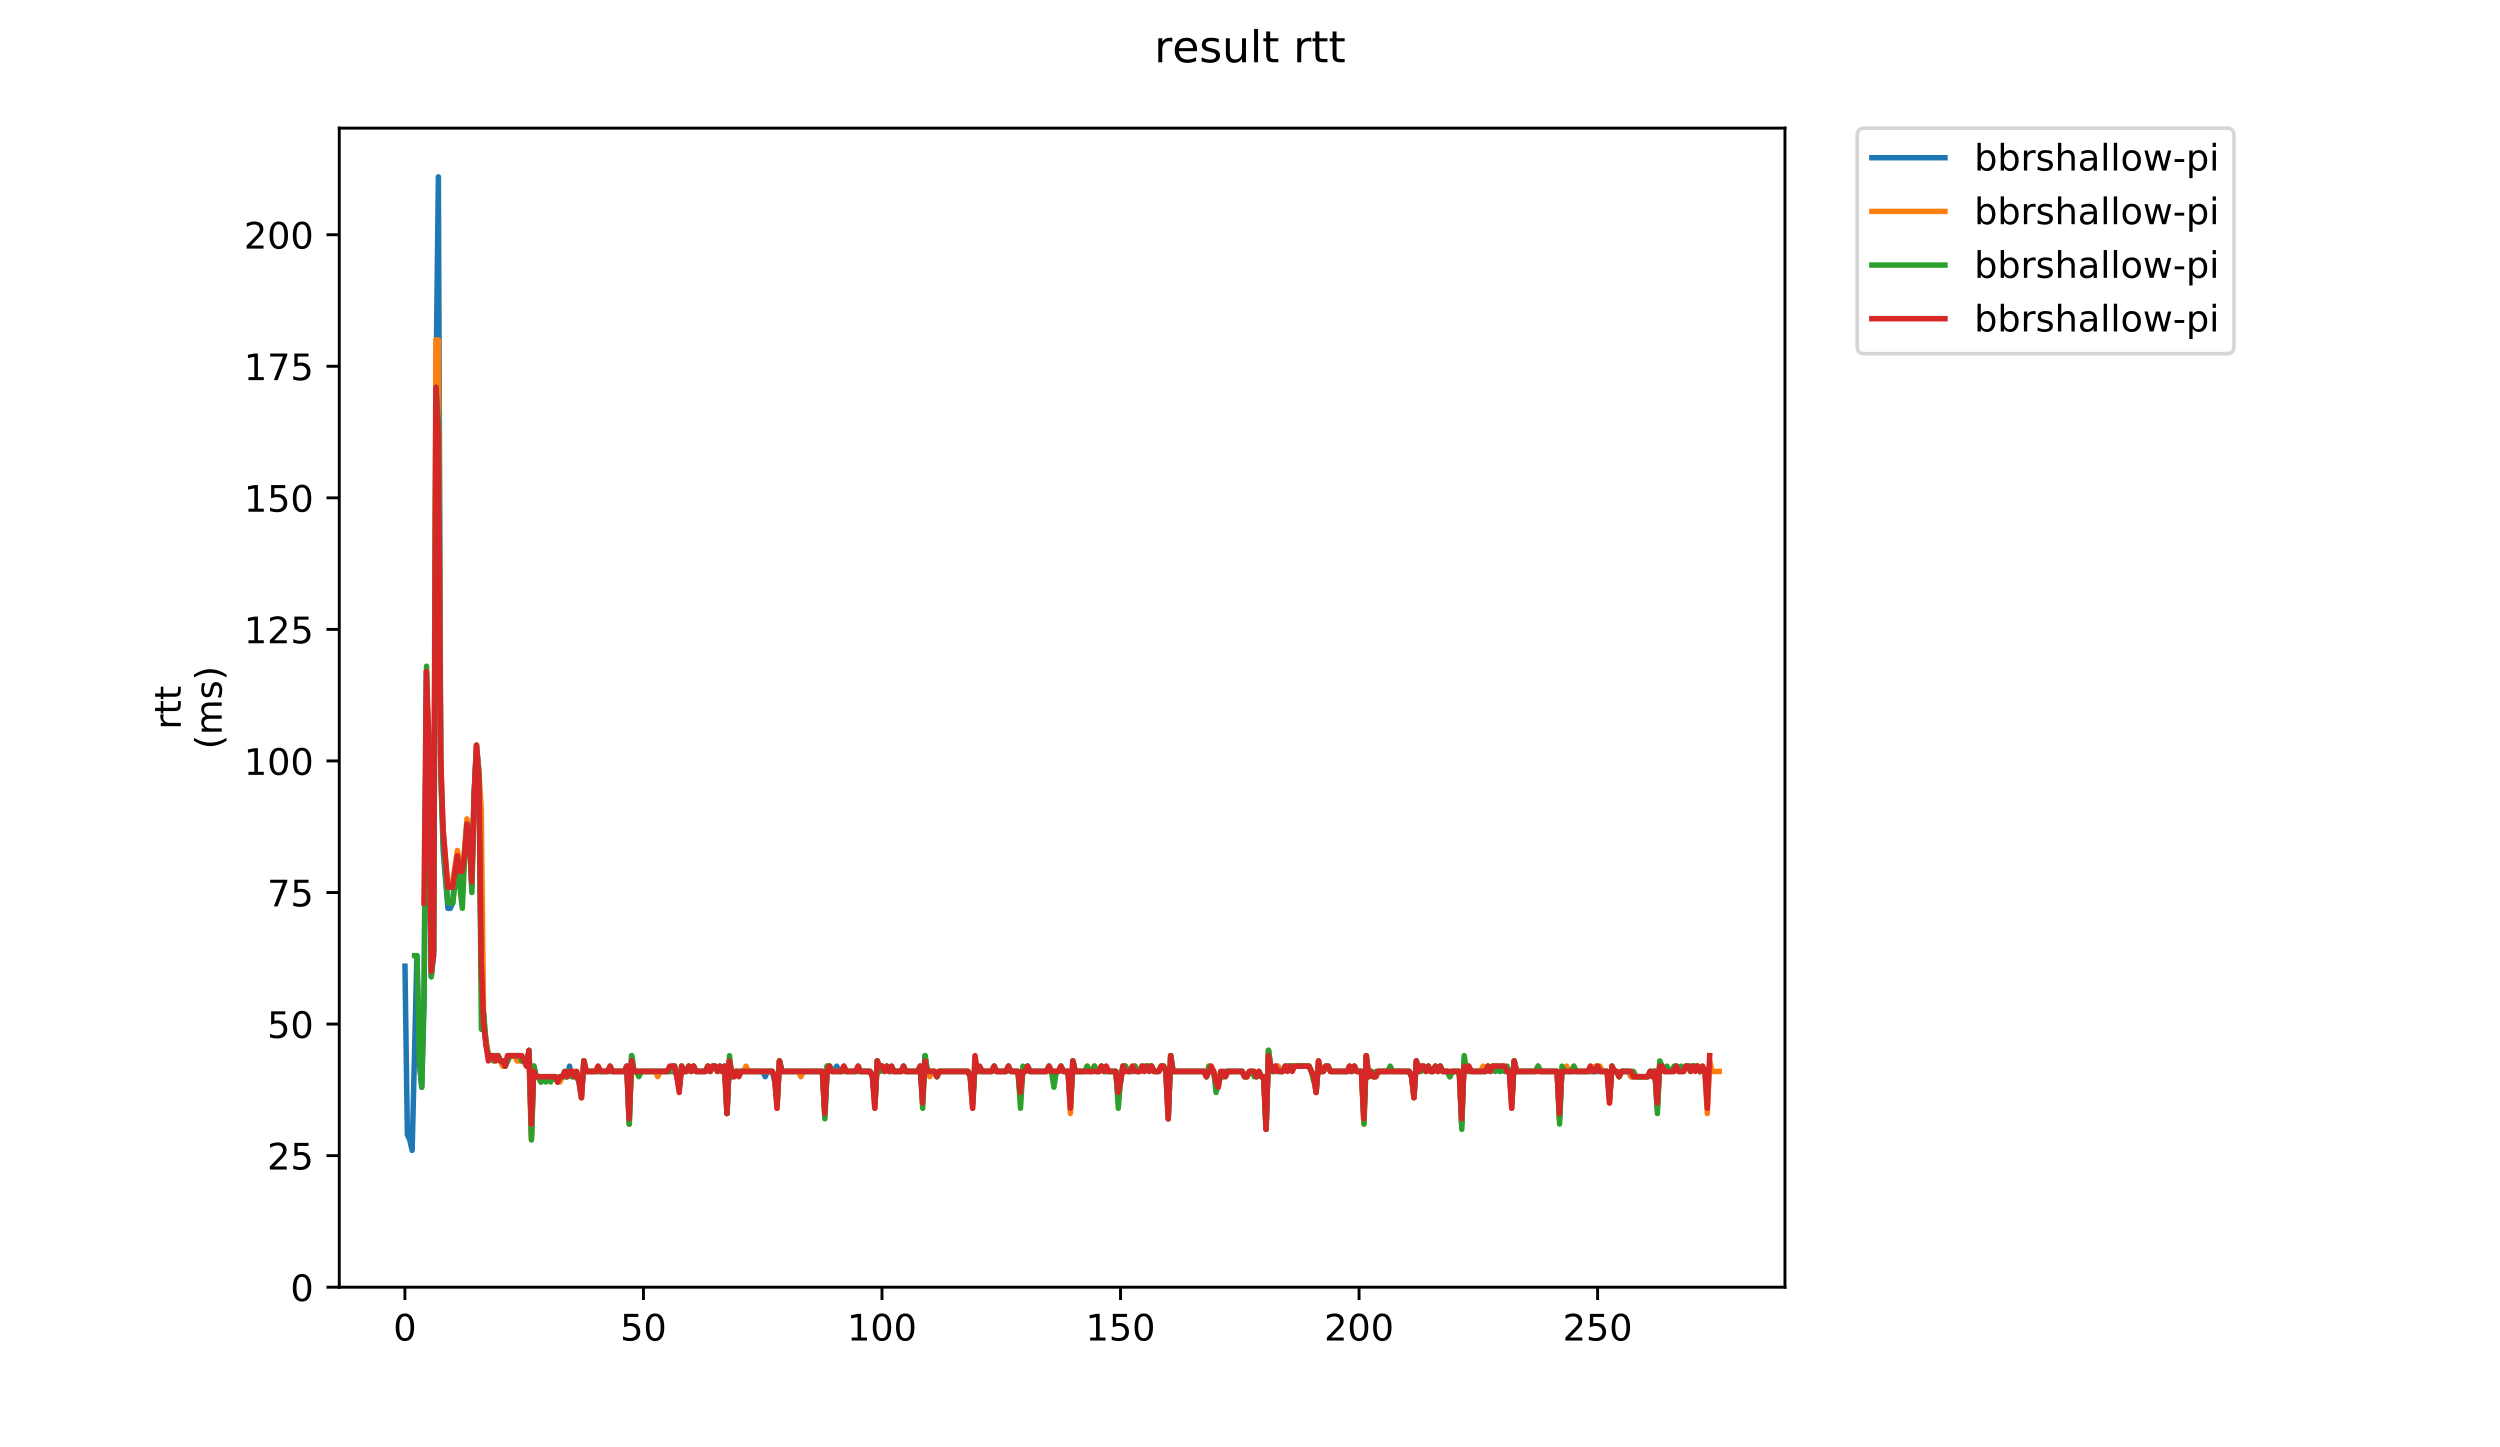 <?xml version="1.0" encoding="utf-8" standalone="no"?>
<!DOCTYPE svg PUBLIC "-//W3C//DTD SVG 1.1//EN"
  "http://www.w3.org/Graphics/SVG/1.1/DTD/svg11.dtd">
<!-- Created with matplotlib (https://matplotlib.org/) -->
<svg height="396pt" version="1.1" viewBox="0 0 684 396" width="684pt" xmlns="http://www.w3.org/2000/svg" xmlns:xlink="http://www.w3.org/1999/xlink">
 <defs>
  <style type="text/css">
*{stroke-linecap:butt;stroke-linejoin:round;}
  </style>
 </defs>
 <g id="figure_1">
  <g id="patch_1">
   <path d="M 0 396 
L 684 396 
L 684 0 
L 0 0 
z
" style="fill:#ffffff;"/>
  </g>
  <g id="axes_1">
   <g id="patch_2">
    <path d="M 92.824 352.174 
L 488.365 352.174 
L 488.365 35.062 
L 92.824 35.062 
z
" style="fill:#ffffff;"/>
   </g>
   <g id="matplotlib.axis_1">
    <g id="xtick_1">
     <g id="line2d_1">
      <defs>
       <path d="M 0 0 
L 0 3.5 
" id="m5ea682cb93" style="stroke:#000000;stroke-width:0.8;"/>
      </defs>
      <g>
       <use style="stroke:#000000;stroke-width:0.8;" x="110.785" xlink:href="#m5ea682cb93" y="352.174"/>
      </g>
     </g>
     <g id="text_1">
      <!-- 0 -->
      <defs>
       <path d="M 31.781 66.406 
Q 24.172 66.406 20.328 58.906 
Q 16.5 51.422 16.5 36.375 
Q 16.5 21.391 20.328 13.891 
Q 24.172 6.391 31.781 6.391 
Q 39.453 6.391 43.281 13.891 
Q 47.125 21.391 47.125 36.375 
Q 47.125 51.422 43.281 58.906 
Q 39.453 66.406 31.781 66.406 
z
M 31.781 74.219 
Q 44.047 74.219 50.516 64.516 
Q 56.984 54.828 56.984 36.375 
Q 56.984 17.969 50.516 8.266 
Q 44.047 -1.422 31.781 -1.422 
Q 19.531 -1.422 13.062 8.266 
Q 6.594 17.969 6.594 36.375 
Q 6.594 54.828 13.062 64.516 
Q 19.531 74.219 31.781 74.219 
z
" id="DejaVuSans-48"/>
      </defs>
      <g transform="translate(107.604 366.773)scale(0.1 -0.1)">
       <use xlink:href="#DejaVuSans-48"/>
      </g>
     </g>
    </g>
    <g id="xtick_2">
     <g id="line2d_2">
      <g>
       <use style="stroke:#000000;stroke-width:0.8;" x="176.048" xlink:href="#m5ea682cb93" y="352.174"/>
      </g>
     </g>
     <g id="text_2">
      <!-- 50 -->
      <defs>
       <path d="M 10.797 72.906 
L 49.516 72.906 
L 49.516 64.594 
L 19.828 64.594 
L 19.828 46.734 
Q 21.969 47.469 24.109 47.828 
Q 26.266 48.188 28.422 48.188 
Q 40.625 48.188 47.75 41.5 
Q 54.891 34.812 54.891 23.391 
Q 54.891 11.625 47.562 5.094 
Q 40.234 -1.422 26.906 -1.422 
Q 22.312 -1.422 17.547 -0.641 
Q 12.797 0.141 7.719 1.703 
L 7.719 11.625 
Q 12.109 9.234 16.797 8.062 
Q 21.484 6.891 26.703 6.891 
Q 35.156 6.891 40.078 11.328 
Q 45.016 15.766 45.016 23.391 
Q 45.016 31 40.078 35.438 
Q 35.156 39.891 26.703 39.891 
Q 22.75 39.891 18.812 39.016 
Q 14.891 38.141 10.797 36.281 
z
" id="DejaVuSans-53"/>
      </defs>
      <g transform="translate(169.686 366.773)scale(0.1 -0.1)">
       <use xlink:href="#DejaVuSans-53"/>
       <use x="63.623" xlink:href="#DejaVuSans-48"/>
      </g>
     </g>
    </g>
    <g id="xtick_3">
     <g id="line2d_3">
      <g>
       <use style="stroke:#000000;stroke-width:0.8;" x="241.312" xlink:href="#m5ea682cb93" y="352.174"/>
      </g>
     </g>
     <g id="text_3">
      <!-- 100 -->
      <defs>
       <path d="M 12.406 8.297 
L 28.516 8.297 
L 28.516 63.922 
L 10.984 60.406 
L 10.984 69.391 
L 28.422 72.906 
L 38.281 72.906 
L 38.281 8.297 
L 54.391 8.297 
L 54.391 0 
L 12.406 0 
z
" id="DejaVuSans-49"/>
      </defs>
      <g transform="translate(231.768 366.773)scale(0.1 -0.1)">
       <use xlink:href="#DejaVuSans-49"/>
       <use x="63.623" xlink:href="#DejaVuSans-48"/>
       <use x="127.246" xlink:href="#DejaVuSans-48"/>
      </g>
     </g>
    </g>
    <g id="xtick_4">
     <g id="line2d_4">
      <g>
       <use style="stroke:#000000;stroke-width:0.8;" x="306.576" xlink:href="#m5ea682cb93" y="352.174"/>
      </g>
     </g>
     <g id="text_4">
      <!-- 150 -->
      <g transform="translate(297.032 366.773)scale(0.1 -0.1)">
       <use xlink:href="#DejaVuSans-49"/>
       <use x="63.623" xlink:href="#DejaVuSans-53"/>
       <use x="127.246" xlink:href="#DejaVuSans-48"/>
      </g>
     </g>
    </g>
    <g id="xtick_5">
     <g id="line2d_5">
      <g>
       <use style="stroke:#000000;stroke-width:0.8;" x="371.839" xlink:href="#m5ea682cb93" y="352.174"/>
      </g>
     </g>
     <g id="text_5">
      <!-- 200 -->
      <defs>
       <path d="M 19.188 8.297 
L 53.609 8.297 
L 53.609 0 
L 7.328 0 
L 7.328 8.297 
Q 12.938 14.109 22.625 23.891 
Q 32.328 33.688 34.812 36.531 
Q 39.547 41.844 41.422 45.531 
Q 43.312 49.219 43.312 52.781 
Q 43.312 58.594 39.234 62.25 
Q 35.156 65.922 28.609 65.922 
Q 23.969 65.922 18.812 64.312 
Q 13.672 62.703 7.812 59.422 
L 7.812 69.391 
Q 13.766 71.781 18.938 73 
Q 24.125 74.219 28.422 74.219 
Q 39.75 74.219 46.484 68.547 
Q 53.219 62.891 53.219 53.422 
Q 53.219 48.922 51.531 44.891 
Q 49.859 40.875 45.406 35.406 
Q 44.188 33.984 37.641 27.219 
Q 31.109 20.453 19.188 8.297 
z
" id="DejaVuSans-50"/>
      </defs>
      <g transform="translate(362.296 366.773)scale(0.1 -0.1)">
       <use xlink:href="#DejaVuSans-50"/>
       <use x="63.623" xlink:href="#DejaVuSans-48"/>
       <use x="127.246" xlink:href="#DejaVuSans-48"/>
      </g>
     </g>
    </g>
    <g id="xtick_6">
     <g id="line2d_6">
      <g>
       <use style="stroke:#000000;stroke-width:0.8;" x="437.103" xlink:href="#m5ea682cb93" y="352.174"/>
      </g>
     </g>
     <g id="text_6">
      <!-- 250 -->
      <g transform="translate(427.559 366.773)scale(0.1 -0.1)">
       <use xlink:href="#DejaVuSans-50"/>
       <use x="63.623" xlink:href="#DejaVuSans-53"/>
       <use x="127.246" xlink:href="#DejaVuSans-48"/>
      </g>
     </g>
    </g>
   </g>
   <g id="matplotlib.axis_2">
    <g id="ytick_1">
     <g id="line2d_7">
      <defs>
       <path d="M 0 0 
L -3.5 0 
" id="m000ead8742" style="stroke:#000000;stroke-width:0.8;"/>
      </defs>
      <g>
       <use style="stroke:#000000;stroke-width:0.8;" x="92.824" xlink:href="#m000ead8742" y="352.174"/>
      </g>
     </g>
     <g id="text_7">
      <!-- 0 -->
      <g transform="translate(79.461 355.973)scale(0.1 -0.1)">
       <use xlink:href="#DejaVuSans-48"/>
      </g>
     </g>
    </g>
    <g id="ytick_2">
     <g id="line2d_8">
      <g>
       <use style="stroke:#000000;stroke-width:0.8;" x="92.824" xlink:href="#m000ead8742" y="316.18"/>
      </g>
     </g>
     <g id="text_8">
      <!-- 25 -->
      <g transform="translate(73.099 319.979)scale(0.1 -0.1)">
       <use xlink:href="#DejaVuSans-50"/>
       <use x="63.623" xlink:href="#DejaVuSans-53"/>
      </g>
     </g>
    </g>
    <g id="ytick_3">
     <g id="line2d_9">
      <g>
       <use style="stroke:#000000;stroke-width:0.8;" x="92.824" xlink:href="#m000ead8742" y="280.185"/>
      </g>
     </g>
     <g id="text_9">
      <!-- 50 -->
      <g transform="translate(73.099 283.984)scale(0.1 -0.1)">
       <use xlink:href="#DejaVuSans-53"/>
       <use x="63.623" xlink:href="#DejaVuSans-48"/>
      </g>
     </g>
    </g>
    <g id="ytick_4">
     <g id="line2d_10">
      <g>
       <use style="stroke:#000000;stroke-width:0.8;" x="92.824" xlink:href="#m000ead8742" y="244.191"/>
      </g>
     </g>
     <g id="text_10">
      <!-- 75 -->
      <defs>
       <path d="M 8.203 72.906 
L 55.078 72.906 
L 55.078 68.703 
L 28.609 0 
L 18.312 0 
L 43.219 64.594 
L 8.203 64.594 
z
" id="DejaVuSans-55"/>
      </defs>
      <g transform="translate(73.099 247.99)scale(0.1 -0.1)">
       <use xlink:href="#DejaVuSans-55"/>
       <use x="63.623" xlink:href="#DejaVuSans-53"/>
      </g>
     </g>
    </g>
    <g id="ytick_5">
     <g id="line2d_11">
      <g>
       <use style="stroke:#000000;stroke-width:0.8;" x="92.824" xlink:href="#m000ead8742" y="208.196"/>
      </g>
     </g>
     <g id="text_11">
      <!-- 100 -->
      <g transform="translate(66.736 211.995)scale(0.1 -0.1)">
       <use xlink:href="#DejaVuSans-49"/>
       <use x="63.623" xlink:href="#DejaVuSans-48"/>
       <use x="127.246" xlink:href="#DejaVuSans-48"/>
      </g>
     </g>
    </g>
    <g id="ytick_6">
     <g id="line2d_12">
      <g>
       <use style="stroke:#000000;stroke-width:0.8;" x="92.824" xlink:href="#m000ead8742" y="172.202"/>
      </g>
     </g>
     <g id="text_12">
      <!-- 125 -->
      <g transform="translate(66.736 176.001)scale(0.1 -0.1)">
       <use xlink:href="#DejaVuSans-49"/>
       <use x="63.623" xlink:href="#DejaVuSans-50"/>
       <use x="127.246" xlink:href="#DejaVuSans-53"/>
      </g>
     </g>
    </g>
    <g id="ytick_7">
     <g id="line2d_13">
      <g>
       <use style="stroke:#000000;stroke-width:0.8;" x="92.824" xlink:href="#m000ead8742" y="136.207"/>
      </g>
     </g>
     <g id="text_13">
      <!-- 150 -->
      <g transform="translate(66.736 140.006)scale(0.1 -0.1)">
       <use xlink:href="#DejaVuSans-49"/>
       <use x="63.623" xlink:href="#DejaVuSans-53"/>
       <use x="127.246" xlink:href="#DejaVuSans-48"/>
      </g>
     </g>
    </g>
    <g id="ytick_8">
     <g id="line2d_14">
      <g>
       <use style="stroke:#000000;stroke-width:0.8;" x="92.824" xlink:href="#m000ead8742" y="100.213"/>
      </g>
     </g>
     <g id="text_14">
      <!-- 175 -->
      <g transform="translate(66.736 104.012)scale(0.1 -0.1)">
       <use xlink:href="#DejaVuSans-49"/>
       <use x="63.623" xlink:href="#DejaVuSans-55"/>
       <use x="127.246" xlink:href="#DejaVuSans-53"/>
      </g>
     </g>
    </g>
    <g id="ytick_9">
     <g id="line2d_15">
      <g>
       <use style="stroke:#000000;stroke-width:0.8;" x="92.824" xlink:href="#m000ead8742" y="64.218"/>
      </g>
     </g>
     <g id="text_15">
      <!-- 200 -->
      <g transform="translate(66.736 68.017)scale(0.1 -0.1)">
       <use xlink:href="#DejaVuSans-50"/>
       <use x="63.623" xlink:href="#DejaVuSans-48"/>
       <use x="127.246" xlink:href="#DejaVuSans-48"/>
      </g>
     </g>
    </g>
    <g id="text_16">
     <!-- rtt -->
     <defs>
      <path d="M 41.109 46.297 
Q 39.594 47.172 37.812 47.578 
Q 36.031 48 33.891 48 
Q 26.266 48 22.188 43.047 
Q 18.109 38.094 18.109 28.812 
L 18.109 0 
L 9.078 0 
L 9.078 54.688 
L 18.109 54.688 
L 18.109 46.188 
Q 20.953 51.172 25.484 53.578 
Q 30.031 56 36.531 56 
Q 37.453 56 38.578 55.875 
Q 39.703 55.766 41.062 55.516 
z
" id="DejaVuSans-114"/>
      <path d="M 18.312 70.219 
L 18.312 54.688 
L 36.812 54.688 
L 36.812 47.703 
L 18.312 47.703 
L 18.312 18.016 
Q 18.312 11.328 20.141 9.422 
Q 21.969 7.516 27.594 7.516 
L 36.812 7.516 
L 36.812 0 
L 27.594 0 
Q 17.188 0 13.234 3.875 
Q 9.281 7.766 9.281 18.016 
L 9.281 47.703 
L 2.688 47.703 
L 2.688 54.688 
L 9.281 54.688 
L 9.281 70.219 
z
" id="DejaVuSans-116"/>
     </defs>
     <g transform="translate(49.459 199.594)rotate(-90)scale(0.1 -0.1)">
      <use xlink:href="#DejaVuSans-114"/>
      <use x="41.113" xlink:href="#DejaVuSans-116"/>
      <use x="80.322" xlink:href="#DejaVuSans-116"/>
     </g>
     <!-- (ms) -->
     <defs>
      <path d="M 31 75.875 
Q 24.469 64.656 21.281 53.656 
Q 18.109 42.672 18.109 31.391 
Q 18.109 20.125 21.312 9.062 
Q 24.516 -2 31 -13.188 
L 23.188 -13.188 
Q 15.875 -1.703 12.234 9.375 
Q 8.594 20.453 8.594 31.391 
Q 8.594 42.281 12.203 53.312 
Q 15.828 64.359 23.188 75.875 
z
" id="DejaVuSans-40"/>
      <path d="M 52 44.188 
Q 55.375 50.25 60.062 53.125 
Q 64.75 56 71.094 56 
Q 79.641 56 84.281 50.016 
Q 88.922 44.047 88.922 33.016 
L 88.922 0 
L 79.891 0 
L 79.891 32.719 
Q 79.891 40.578 77.094 44.375 
Q 74.312 48.188 68.609 48.188 
Q 61.625 48.188 57.562 43.547 
Q 53.516 38.922 53.516 30.906 
L 53.516 0 
L 44.484 0 
L 44.484 32.719 
Q 44.484 40.625 41.703 44.406 
Q 38.922 48.188 33.109 48.188 
Q 26.219 48.188 22.156 43.531 
Q 18.109 38.875 18.109 30.906 
L 18.109 0 
L 9.078 0 
L 9.078 54.688 
L 18.109 54.688 
L 18.109 46.188 
Q 21.188 51.219 25.484 53.609 
Q 29.781 56 35.688 56 
Q 41.656 56 45.828 52.969 
Q 50 49.953 52 44.188 
z
" id="DejaVuSans-109"/>
      <path d="M 44.281 53.078 
L 44.281 44.578 
Q 40.484 46.531 36.375 47.5 
Q 32.281 48.484 27.875 48.484 
Q 21.188 48.484 17.844 46.438 
Q 14.5 44.391 14.5 40.281 
Q 14.5 37.156 16.891 35.375 
Q 19.281 33.594 26.516 31.984 
L 29.594 31.297 
Q 39.156 29.25 43.188 25.516 
Q 47.219 21.781 47.219 15.094 
Q 47.219 7.469 41.188 3.016 
Q 35.156 -1.422 24.609 -1.422 
Q 20.219 -1.422 15.453 -0.562 
Q 10.688 0.297 5.422 2 
L 5.422 11.281 
Q 10.406 8.688 15.234 7.391 
Q 20.062 6.109 24.812 6.109 
Q 31.156 6.109 34.562 8.281 
Q 37.984 10.453 37.984 14.406 
Q 37.984 18.062 35.516 20.016 
Q 33.062 21.969 24.703 23.781 
L 21.578 24.516 
Q 13.234 26.266 9.516 29.906 
Q 5.812 33.547 5.812 39.891 
Q 5.812 47.609 11.281 51.797 
Q 16.75 56 26.812 56 
Q 31.781 56 36.172 55.266 
Q 40.578 54.547 44.281 53.078 
z
" id="DejaVuSans-115"/>
      <path d="M 8.016 75.875 
L 15.828 75.875 
Q 23.141 64.359 26.781 53.312 
Q 30.422 42.281 30.422 31.391 
Q 30.422 20.453 26.781 9.375 
Q 23.141 -1.703 15.828 -13.188 
L 8.016 -13.188 
Q 14.5 -2 17.703 9.062 
Q 20.906 20.125 20.906 31.391 
Q 20.906 42.672 17.703 53.656 
Q 14.5 64.656 8.016 75.875 
z
" id="DejaVuSans-41"/>
     </defs>
     <g transform="translate(60.657 204.995)rotate(-90)scale(0.1 -0.1)">
      <use xlink:href="#DejaVuSans-40"/>
      <use x="39.014" xlink:href="#DejaVuSans-109"/>
      <use x="136.426" xlink:href="#DejaVuSans-115"/>
      <use x="188.525" xlink:href="#DejaVuSans-41"/>
     </g>
    </g>
   </g>
   <g id="line2d_16">
    <path clip-path="url(#p941333295e)" d="M 110.803 264.348 
L 111.456 310.421 
L 112.108 311.86 
L 112.761 314.74 
L 114.066 261.468 
L 114.719 290.264 
L 115.372 297.463 
L 116.024 274.426 
L 116.677 183.72 
L 117.329 212.515 
L 117.982 267.227 
L 118.635 261.468 
L 119.287 104.532 
L 119.94 48.38 
L 120.593 211.076 
L 121.245 232.672 
L 122.551 248.51 
L 123.203 248.51 
L 123.856 247.07 
L 124.508 238.432 
L 125.161 234.112 
L 125.814 238.432 
L 126.466 238.432 
L 127.119 232.672 
L 127.772 225.473 
L 128.424 226.913 
L 129.077 242.751 
L 129.73 216.835 
L 130.382 203.877 
L 131.035 211.076 
L 131.687 267.227 
L 132.34 278.745 
L 132.993 285.944 
L 133.645 288.824 
L 136.256 288.824 
L 136.909 290.264 
L 137.561 290.264 
L 138.214 291.703 
L 139.519 288.824 
L 142.13 288.824 
L 142.782 290.264 
L 143.435 290.264 
L 144.088 291.703 
L 144.74 287.384 
L 145.393 310.421 
L 146.045 291.703 
L 146.698 294.583 
L 147.351 294.583 
L 148.003 296.023 
L 148.656 294.583 
L 151.919 294.583 
L 152.572 296.023 
L 153.224 294.583 
L 153.877 294.583 
L 154.53 293.143 
L 155.182 294.583 
L 155.835 291.703 
L 156.488 294.583 
L 157.14 293.143 
L 158.446 296.023 
L 159.098 300.342 
L 159.751 290.264 
L 160.403 293.143 
L 170.846 293.143 
L 171.498 291.703 
L 172.151 307.541 
L 172.804 288.824 
L 173.456 293.143 
L 183.898 293.143 
L 184.551 291.703 
L 185.856 297.463 
L 186.509 291.703 
L 187.162 293.143 
L 187.814 293.143 
L 188.467 291.703 
L 189.119 293.143 
L 189.772 291.703 
L 190.425 293.143 
L 193.035 293.143 
L 193.688 291.703 
L 194.341 293.143 
L 194.993 291.703 
L 195.646 291.703 
L 196.298 293.143 
L 196.951 291.703 
L 197.604 293.143 
L 198.256 291.703 
L 198.909 304.661 
L 199.562 290.264 
L 200.214 294.583 
L 200.867 294.583 
L 201.52 293.143 
L 208.699 293.143 
L 209.351 294.583 
L 210.004 293.143 
L 211.309 293.143 
L 211.962 296.023 
L 212.614 301.782 
L 213.267 290.264 
L 213.92 293.143 
L 225.014 293.143 
L 225.667 304.661 
L 226.32 291.703 
L 226.972 291.703 
L 227.625 293.143 
L 228.278 293.143 
L 228.93 291.703 
L 229.583 293.143 
L 230.236 293.143 
L 230.888 291.703 
L 231.541 293.143 
L 234.151 293.143 
L 234.804 291.703 
L 235.457 293.143 
L 238.067 293.143 
L 238.72 294.583 
L 239.372 301.782 
L 240.025 290.264 
L 240.678 293.143 
L 241.33 291.703 
L 241.983 293.143 
L 242.636 291.703 
L 243.288 293.143 
L 246.551 293.143 
L 247.204 291.703 
L 247.857 293.143 
L 251.12 293.143 
L 251.773 291.703 
L 252.425 300.342 
L 253.078 288.824 
L 253.73 293.143 
L 255.688 293.143 
L 256.341 294.583 
L 256.994 293.143 
L 264.825 293.143 
L 265.478 294.583 
L 266.131 301.782 
L 266.783 290.264 
L 267.436 293.143 
L 271.352 293.143 
L 272.004 291.703 
L 272.657 293.143 
L 275.267 293.143 
L 275.92 291.703 
L 276.573 293.143 
L 278.531 293.143 
L 279.183 300.342 
L 279.836 293.143 
L 280.489 293.143 
L 281.141 291.703 
L 281.794 293.143 
L 286.362 293.143 
L 287.015 291.703 
L 287.668 293.143 
L 289.625 293.143 
L 290.278 291.703 
L 290.931 293.143 
L 292.236 293.143 
L 292.889 303.222 
L 293.541 290.264 
L 294.194 293.143 
L 298.762 293.143 
L 299.415 291.703 
L 300.068 293.143 
L 300.72 293.143 
L 301.373 291.703 
L 302.026 293.143 
L 305.289 293.143 
L 305.941 300.342 
L 307.247 291.703 
L 307.899 291.703 
L 308.552 293.143 
L 309.857 293.143 
L 310.51 291.703 
L 311.162 293.143 
L 311.815 293.143 
L 312.468 291.703 
L 313.12 293.143 
L 313.773 291.703 
L 314.426 293.143 
L 315.078 291.703 
L 315.731 293.143 
L 317.036 293.143 
L 317.689 291.703 
L 318.341 291.703 
L 318.994 293.143 
L 319.647 306.101 
L 320.299 288.824 
L 320.952 293.143 
L 329.436 293.143 
L 330.089 294.583 
L 330.742 293.143 
L 332.047 293.143 
L 332.699 296.023 
L 333.352 296.023 
L 334.005 294.583 
L 334.657 294.583 
L 335.31 293.143 
L 339.878 293.143 
L 340.531 294.583 
L 341.184 294.583 
L 341.836 293.143 
L 343.142 293.143 
L 343.794 294.583 
L 344.447 293.143 
L 345.1 294.583 
L 345.752 294.583 
L 346.405 308.981 
L 347.057 287.384 
L 347.71 291.703 
L 348.363 293.143 
L 349.015 291.703 
L 349.668 291.703 
L 350.321 293.143 
L 350.973 293.143 
L 351.626 291.703 
L 358.152 291.703 
L 359.458 294.583 
L 360.11 298.902 
L 360.763 290.264 
L 361.415 293.143 
L 362.068 293.143 
L 362.721 291.703 
L 363.373 291.703 
L 364.026 293.143 
L 368.594 293.143 
L 369.247 291.703 
L 369.9 293.143 
L 370.552 291.703 
L 371.205 293.143 
L 372.51 293.143 
L 373.163 306.101 
L 373.816 288.824 
L 374.468 294.583 
L 375.121 293.143 
L 375.773 294.583 
L 376.426 294.583 
L 377.079 293.143 
L 385.563 293.143 
L 386.216 294.583 
L 386.868 300.342 
L 387.521 290.264 
L 388.174 293.143 
L 388.826 291.703 
L 389.479 291.703 
L 390.131 293.143 
L 390.784 291.703 
L 391.437 293.143 
L 392.089 293.143 
L 392.742 291.703 
L 393.395 293.143 
L 394.047 291.703 
L 394.7 293.143 
L 396.005 293.143 
L 396.658 294.583 
L 397.31 293.143 
L 399.268 293.143 
L 399.921 307.541 
L 400.574 290.264 
L 401.226 293.143 
L 401.879 291.703 
L 402.532 293.143 
L 406.447 293.143 
L 407.1 291.703 
L 407.753 293.143 
L 408.405 291.703 
L 409.711 291.703 
L 410.363 293.143 
L 411.016 291.703 
L 411.668 293.143 
L 412.974 293.143 
L 413.626 301.782 
L 414.279 290.264 
L 414.932 293.143 
L 420.153 293.143 
L 420.805 291.703 
L 421.458 293.143 
L 426.026 293.143 
L 426.679 306.101 
L 427.332 293.143 
L 439.732 293.143 
L 440.384 300.342 
L 441.037 291.703 
L 441.69 293.143 
L 442.342 293.143 
L 442.995 294.583 
L 443.648 293.143 
L 445.606 293.143 
L 446.258 294.583 
L 450.827 294.583 
L 451.479 293.143 
L 452.785 293.143 
L 453.437 303.222 
L 454.09 291.703 
L 454.742 291.703 
L 455.395 293.143 
L 458.006 293.143 
L 458.658 291.703 
L 459.311 293.143 
L 460.616 293.143 
L 461.269 291.703 
L 461.921 291.703 
L 462.574 293.143 
L 463.227 291.703 
L 463.879 291.703 
L 463.879 291.703 
" style="fill:none;stroke:#1f77b4;stroke-linecap:square;stroke-width:1.5;"/>
   </g>
   <g id="line2d_17">
    <path clip-path="url(#p941333295e)" d="M 118.615 247.07 
L 119.268 93.014 
L 119.92 93.014 
L 120.573 208.196 
L 121.226 226.913 
L 122.531 242.751 
L 123.184 242.751 
L 123.836 241.311 
L 125.141 232.672 
L 125.794 236.992 
L 126.447 236.992 
L 127.099 232.672 
L 127.752 224.034 
L 128.405 226.913 
L 129.057 241.311 
L 129.71 218.275 
L 130.363 203.877 
L 131.015 211.076 
L 131.668 221.154 
L 132.32 280.185 
L 133.626 288.824 
L 134.931 288.824 
L 135.584 290.264 
L 136.236 288.824 
L 137.542 291.703 
L 138.194 291.703 
L 139.499 288.824 
L 140.805 288.824 
L 141.457 290.264 
L 143.415 290.264 
L 144.068 291.703 
L 144.721 288.824 
L 145.373 311.86 
L 146.026 291.703 
L 146.678 294.583 
L 147.331 294.583 
L 147.984 296.023 
L 148.636 294.583 
L 151.9 294.583 
L 152.552 296.023 
L 153.205 296.023 
L 153.857 294.583 
L 155.163 294.583 
L 155.815 293.143 
L 157.773 293.143 
L 158.426 296.023 
L 159.079 300.342 
L 159.731 290.264 
L 160.384 293.143 
L 162.994 293.143 
L 163.647 291.703 
L 164.3 293.143 
L 166.258 293.143 
L 166.91 291.703 
L 167.563 293.143 
L 170.826 293.143 
L 171.479 291.703 
L 172.131 307.541 
L 172.784 290.264 
L 173.437 293.143 
L 179.31 293.143 
L 179.963 294.583 
L 180.616 293.143 
L 183.226 293.143 
L 183.879 291.703 
L 184.531 291.703 
L 185.837 297.463 
L 186.489 291.703 
L 187.142 293.143 
L 187.795 293.143 
L 188.447 291.703 
L 189.1 293.143 
L 189.752 291.703 
L 190.405 293.143 
L 193.016 293.143 
L 193.668 291.703 
L 194.321 293.143 
L 194.974 291.703 
L 195.626 291.703 
L 196.279 293.143 
L 196.931 291.703 
L 197.584 293.143 
L 198.237 293.143 
L 198.889 304.661 
L 199.542 290.264 
L 200.195 294.583 
L 200.847 293.143 
L 203.458 293.143 
L 204.11 291.703 
L 204.763 293.143 
L 211.289 293.143 
L 211.942 294.583 
L 212.595 303.222 
L 213.247 290.264 
L 213.9 293.143 
L 218.468 293.143 
L 219.121 294.583 
L 219.774 293.143 
L 224.995 293.143 
L 225.647 304.661 
L 226.3 291.703 
L 226.953 291.703 
L 227.605 293.143 
L 230.216 293.143 
L 230.869 291.703 
L 231.521 293.143 
L 234.132 293.143 
L 234.784 291.703 
L 235.437 293.143 
L 238.048 293.143 
L 238.7 294.583 
L 239.353 303.222 
L 240.005 290.264 
L 240.658 293.143 
L 241.311 291.703 
L 241.963 293.143 
L 242.616 291.703 
L 243.269 293.143 
L 251.1 293.143 
L 251.753 291.703 
L 252.406 300.342 
L 253.058 290.264 
L 253.711 293.143 
L 254.363 294.583 
L 255.016 293.143 
L 255.669 293.143 
L 256.321 294.583 
L 256.974 293.143 
L 264.806 293.143 
L 265.458 294.583 
L 266.111 303.222 
L 266.764 290.264 
L 267.416 293.143 
L 271.332 293.143 
L 271.985 291.703 
L 272.637 293.143 
L 275.248 293.143 
L 275.901 291.703 
L 276.553 293.143 
L 278.511 293.143 
L 279.164 300.342 
L 279.816 293.143 
L 280.469 293.143 
L 281.122 291.703 
L 281.774 293.143 
L 286.343 293.143 
L 286.995 291.703 
L 287.648 293.143 
L 289.606 293.143 
L 290.259 291.703 
L 290.911 293.143 
L 292.216 293.143 
L 292.869 304.661 
L 293.522 290.264 
L 294.174 293.143 
L 296.785 293.143 
L 297.438 291.703 
L 298.09 293.143 
L 298.743 293.143 
L 299.395 291.703 
L 300.048 293.143 
L 300.701 293.143 
L 301.353 291.703 
L 302.006 293.143 
L 302.659 291.703 
L 303.311 293.143 
L 305.269 293.143 
L 305.922 300.342 
L 307.227 291.703 
L 307.88 291.703 
L 308.532 293.143 
L 309.185 293.143 
L 309.838 291.703 
L 310.49 291.703 
L 311.143 293.143 
L 311.796 293.143 
L 312.448 291.703 
L 313.101 293.143 
L 313.753 291.703 
L 315.059 291.703 
L 315.711 293.143 
L 317.017 293.143 
L 317.669 291.703 
L 318.322 291.703 
L 318.975 293.143 
L 319.627 306.101 
L 320.28 288.824 
L 320.932 293.143 
L 329.417 293.143 
L 330.069 294.583 
L 330.722 291.703 
L 331.375 291.703 
L 332.68 294.583 
L 333.333 297.463 
L 333.985 293.143 
L 334.638 293.143 
L 335.29 294.583 
L 335.943 293.143 
L 339.859 293.143 
L 340.512 294.583 
L 341.164 294.583 
L 341.817 293.143 
L 343.122 293.143 
L 343.775 294.583 
L 344.427 293.143 
L 345.08 294.583 
L 345.733 294.583 
L 346.385 308.981 
L 347.038 287.384 
L 347.691 291.703 
L 348.343 293.143 
L 348.996 291.703 
L 349.648 291.703 
L 350.301 293.143 
L 350.954 293.143 
L 351.606 291.703 
L 358.133 291.703 
L 359.438 294.583 
L 360.091 298.902 
L 360.743 290.264 
L 361.396 293.143 
L 362.049 293.143 
L 362.701 291.703 
L 363.354 291.703 
L 364.006 293.143 
L 368.575 293.143 
L 369.228 291.703 
L 369.88 293.143 
L 370.533 291.703 
L 371.185 293.143 
L 372.491 293.143 
L 373.143 307.541 
L 373.796 288.824 
L 374.449 294.583 
L 375.101 293.143 
L 375.754 294.583 
L 376.407 294.583 
L 377.059 293.143 
L 385.543 293.143 
L 386.196 294.583 
L 386.849 300.342 
L 387.501 290.264 
L 388.154 293.143 
L 388.807 291.703 
L 389.459 291.703 
L 390.112 293.143 
L 390.765 291.703 
L 391.417 293.143 
L 392.07 293.143 
L 392.722 291.703 
L 393.375 293.143 
L 394.028 291.703 
L 394.68 293.143 
L 395.986 293.143 
L 396.638 294.583 
L 397.291 293.143 
L 399.249 293.143 
L 399.901 307.541 
L 400.554 291.703 
L 401.207 293.143 
L 401.859 291.703 
L 402.512 293.143 
L 405.123 293.143 
L 405.775 291.703 
L 406.428 293.143 
L 407.08 291.703 
L 407.733 293.143 
L 408.386 291.703 
L 411.649 291.703 
L 412.302 293.143 
L 412.954 293.143 
L 413.607 303.222 
L 414.259 290.264 
L 414.912 293.143 
L 420.133 293.143 
L 420.786 291.703 
L 421.438 293.143 
L 426.007 293.143 
L 426.66 306.101 
L 427.312 293.143 
L 427.965 293.143 
L 428.617 291.703 
L 429.27 293.143 
L 429.923 293.143 
L 430.575 291.703 
L 431.228 293.143 
L 434.491 293.143 
L 435.144 291.703 
L 435.796 293.143 
L 436.449 291.703 
L 437.754 291.703 
L 438.407 293.143 
L 439.712 293.143 
L 440.365 301.782 
L 441.018 291.703 
L 441.67 293.143 
L 442.323 293.143 
L 442.975 294.583 
L 443.628 293.143 
L 445.586 293.143 
L 446.239 294.583 
L 450.807 294.583 
L 451.46 293.143 
L 452.112 294.583 
L 452.765 293.143 
L 453.418 303.222 
L 454.07 291.703 
L 454.723 291.703 
L 455.376 293.143 
L 457.986 293.143 
L 458.639 291.703 
L 459.291 293.143 
L 460.597 293.143 
L 461.249 291.703 
L 461.902 291.703 
L 462.555 293.143 
L 463.207 291.703 
L 464.512 291.703 
L 465.165 293.143 
L 465.818 291.703 
L 466.47 293.143 
L 467.123 304.661 
L 467.776 290.264 
L 468.428 293.143 
L 470.386 293.143 
L 470.386 293.143 
" style="fill:none;stroke:#ff7f0e;stroke-linecap:square;stroke-width:1.5;"/>
   </g>
   <g id="line2d_18">
    <path clip-path="url(#p941333295e)" d="M 113.438 261.468 
L 114.091 261.468 
L 114.744 290.264 
L 115.396 297.463 
L 116.049 270.107 
L 116.702 182.28 
L 117.354 216.835 
L 118.007 267.227 
L 118.659 260.028 
L 119.312 105.972 
L 119.965 116.05 
L 120.617 212.515 
L 121.27 229.793 
L 121.923 239.871 
L 122.575 247.07 
L 123.881 247.07 
L 124.533 241.311 
L 125.186 238.432 
L 125.838 242.751 
L 126.491 248.51 
L 127.144 234.112 
L 127.796 225.473 
L 128.449 229.793 
L 129.102 244.191 
L 129.754 216.835 
L 130.407 205.317 
L 131.06 212.515 
L 131.712 281.625 
L 132.365 277.306 
L 133.018 285.944 
L 133.67 288.824 
L 134.323 288.824 
L 134.975 290.264 
L 135.628 288.824 
L 136.281 288.824 
L 136.933 290.264 
L 137.586 290.264 
L 138.239 291.703 
L 139.544 288.824 
L 142.154 288.824 
L 142.807 290.264 
L 144.112 290.264 
L 144.765 287.384 
L 145.418 311.86 
L 146.07 291.703 
L 146.723 294.583 
L 147.376 294.583 
L 148.028 296.023 
L 148.681 294.583 
L 149.333 296.023 
L 149.986 294.583 
L 150.639 296.023 
L 151.291 294.583 
L 151.944 294.583 
L 152.597 296.023 
L 153.249 294.583 
L 155.207 294.583 
L 155.86 293.143 
L 156.512 294.583 
L 157.818 294.583 
L 158.47 296.023 
L 159.123 298.902 
L 159.776 290.264 
L 160.428 293.143 
L 166.302 293.143 
L 166.955 291.703 
L 167.607 293.143 
L 170.87 293.143 
L 171.523 291.703 
L 172.176 307.541 
L 172.828 288.824 
L 173.481 293.143 
L 174.134 293.143 
L 174.786 294.583 
L 175.439 293.143 
L 183.271 293.143 
L 183.923 291.703 
L 184.576 291.703 
L 185.881 297.463 
L 186.534 291.703 
L 187.186 293.143 
L 187.839 293.143 
L 188.492 291.703 
L 189.144 293.143 
L 189.797 291.703 
L 190.45 293.143 
L 193.06 293.143 
L 193.713 291.703 
L 194.365 293.143 
L 195.018 291.703 
L 195.671 291.703 
L 196.323 293.143 
L 196.976 291.703 
L 197.629 293.143 
L 198.281 291.703 
L 198.934 304.661 
L 199.586 288.824 
L 200.239 294.583 
L 200.892 293.143 
L 211.334 293.143 
L 211.987 294.583 
L 212.639 301.782 
L 213.292 290.264 
L 213.944 293.143 
L 225.039 293.143 
L 225.692 306.101 
L 226.345 291.703 
L 226.997 291.703 
L 227.65 293.143 
L 238.092 293.143 
L 238.745 294.583 
L 239.397 301.782 
L 240.05 290.264 
L 240.703 293.143 
L 241.355 291.703 
L 242.008 293.143 
L 242.66 291.703 
L 243.313 293.143 
L 243.966 291.703 
L 244.618 293.143 
L 246.576 293.143 
L 247.229 291.703 
L 247.882 293.143 
L 251.145 293.143 
L 251.797 291.703 
L 252.45 303.222 
L 253.103 288.824 
L 253.755 293.143 
L 255.713 293.143 
L 256.366 294.583 
L 257.018 293.143 
L 264.85 293.143 
L 265.503 294.583 
L 266.155 301.782 
L 266.808 290.264 
L 267.461 293.143 
L 271.376 293.143 
L 272.029 291.703 
L 272.682 293.143 
L 275.292 293.143 
L 275.945 291.703 
L 276.598 293.143 
L 278.555 293.143 
L 279.208 303.222 
L 279.861 291.703 
L 280.513 293.143 
L 281.166 291.703 
L 281.819 293.143 
L 286.387 293.143 
L 287.04 291.703 
L 287.692 293.143 
L 288.345 297.463 
L 288.998 293.143 
L 289.65 293.143 
L 290.303 291.703 
L 290.956 293.143 
L 292.261 293.143 
L 292.913 301.782 
L 293.566 290.264 
L 294.219 293.143 
L 296.829 293.143 
L 297.482 291.703 
L 298.135 293.143 
L 298.787 293.143 
L 299.44 291.703 
L 300.092 293.143 
L 300.745 293.143 
L 301.398 291.703 
L 302.05 293.143 
L 305.314 293.143 
L 305.966 303.222 
L 306.619 294.583 
L 307.271 291.703 
L 307.924 291.703 
L 308.577 293.143 
L 309.882 293.143 
L 310.535 291.703 
L 311.187 293.143 
L 311.84 293.143 
L 312.493 291.703 
L 315.103 291.703 
L 315.756 293.143 
L 317.061 293.143 
L 317.714 291.703 
L 318.366 291.703 
L 319.019 293.143 
L 319.672 304.661 
L 320.324 288.824 
L 320.977 293.143 
L 329.461 293.143 
L 330.114 294.583 
L 330.766 291.703 
L 331.419 293.143 
L 332.072 293.143 
L 332.724 298.902 
L 333.377 296.023 
L 334.03 294.583 
L 334.682 294.583 
L 335.335 293.143 
L 339.903 293.143 
L 340.556 294.583 
L 341.209 294.583 
L 341.861 293.143 
L 342.514 293.143 
L 343.166 294.583 
L 343.819 294.583 
L 344.472 293.143 
L 345.124 294.583 
L 345.777 294.583 
L 346.43 308.981 
L 347.082 287.384 
L 347.735 293.143 
L 350.998 293.143 
L 351.651 291.703 
L 358.177 291.703 
L 358.83 293.143 
L 359.482 296.023 
L 360.135 297.463 
L 360.788 291.703 
L 361.44 293.143 
L 362.093 293.143 
L 362.746 291.703 
L 363.398 291.703 
L 364.051 293.143 
L 369.925 293.143 
L 370.577 291.703 
L 371.23 293.143 
L 372.535 293.143 
L 373.188 307.541 
L 373.84 288.824 
L 374.493 294.583 
L 375.146 293.143 
L 375.798 294.583 
L 376.451 293.143 
L 379.714 293.143 
L 380.367 291.703 
L 381.019 293.143 
L 385.588 293.143 
L 386.24 294.583 
L 386.893 298.902 
L 387.546 290.264 
L 388.198 293.143 
L 388.851 293.143 
L 389.504 291.703 
L 390.156 293.143 
L 390.809 291.703 
L 391.462 293.143 
L 392.114 293.143 
L 392.767 291.703 
L 393.419 293.143 
L 394.072 291.703 
L 394.725 293.143 
L 396.03 293.143 
L 396.683 294.583 
L 397.335 293.143 
L 399.293 293.143 
L 399.946 308.981 
L 400.598 288.824 
L 401.251 293.143 
L 406.472 293.143 
L 407.125 291.703 
L 407.777 293.143 
L 408.43 291.703 
L 409.083 293.143 
L 409.735 291.703 
L 410.388 293.143 
L 411.041 291.703 
L 411.693 293.143 
L 412.346 291.703 
L 412.999 293.143 
L 413.651 301.782 
L 414.304 290.264 
L 414.956 293.143 
L 420.178 293.143 
L 420.83 291.703 
L 421.483 293.143 
L 426.051 293.143 
L 426.704 307.541 
L 427.357 291.703 
L 428.009 293.143 
L 429.967 293.143 
L 430.62 291.703 
L 431.272 293.143 
L 436.493 293.143 
L 437.146 291.703 
L 437.799 293.143 
L 439.757 293.143 
L 440.409 300.342 
L 441.062 291.703 
L 441.715 293.143 
L 442.367 293.143 
L 443.02 294.583 
L 443.672 293.143 
L 446.936 293.143 
L 447.588 294.583 
L 450.851 294.583 
L 451.504 293.143 
L 452.809 293.143 
L 453.462 304.661 
L 454.115 290.264 
L 455.42 293.143 
L 456.073 291.703 
L 456.725 293.143 
L 457.378 293.143 
L 458.03 291.703 
L 458.683 291.703 
L 459.336 293.143 
L 459.988 291.703 
L 460.641 293.143 
L 461.294 291.703 
L 464.557 291.703 
L 465.209 293.143 
L 465.209 293.143 
" style="fill:none;stroke:#2ca02c;stroke-linecap:square;stroke-width:1.5;"/>
   </g>
   <g id="line2d_19">
    <path clip-path="url(#p941333295e)" d="M 116.001 247.07 
L 116.653 183.72 
L 117.306 200.997 
L 117.959 265.787 
L 118.611 261.468 
L 119.264 105.972 
L 119.916 118.93 
L 120.569 206.756 
L 121.222 226.913 
L 122.527 242.751 
L 123.832 242.751 
L 125.138 234.112 
L 125.79 238.432 
L 126.443 238.432 
L 127.095 234.112 
L 127.748 225.473 
L 128.401 228.353 
L 129.053 241.311 
L 129.706 218.275 
L 130.359 203.877 
L 131.011 212.515 
L 131.664 262.908 
L 132.317 280.185 
L 132.969 285.944 
L 133.622 290.264 
L 134.274 288.824 
L 134.927 288.824 
L 135.58 290.264 
L 136.232 288.824 
L 136.885 290.264 
L 137.538 290.264 
L 138.19 291.703 
L 138.843 288.824 
L 142.759 288.824 
L 144.064 291.703 
L 144.717 287.384 
L 145.369 307.541 
L 146.022 293.143 
L 146.675 294.583 
L 151.896 294.583 
L 152.548 296.023 
L 153.201 294.583 
L 153.854 294.583 
L 154.506 293.143 
L 155.159 294.583 
L 155.811 293.143 
L 156.464 293.143 
L 157.117 294.583 
L 157.769 293.143 
L 158.422 296.023 
L 159.075 300.342 
L 159.727 290.264 
L 160.38 293.143 
L 162.99 293.143 
L 163.643 291.703 
L 164.296 293.143 
L 166.254 293.143 
L 166.906 291.703 
L 167.559 293.143 
L 170.822 293.143 
L 171.475 291.703 
L 172.127 306.101 
L 172.78 290.264 
L 173.433 293.143 
L 182.57 293.143 
L 183.222 291.703 
L 184.527 291.703 
L 185.18 294.583 
L 185.833 298.902 
L 186.485 291.703 
L 187.138 293.143 
L 187.791 293.143 
L 188.443 291.703 
L 189.096 293.143 
L 189.749 291.703 
L 190.401 293.143 
L 193.012 293.143 
L 193.664 291.703 
L 194.317 293.143 
L 194.97 291.703 
L 195.622 291.703 
L 196.275 293.143 
L 196.928 291.703 
L 197.58 293.143 
L 198.233 291.703 
L 198.885 304.661 
L 199.538 290.264 
L 200.191 293.143 
L 200.843 294.583 
L 201.496 293.143 
L 202.149 294.583 
L 202.801 293.143 
L 211.286 293.143 
L 211.938 294.583 
L 212.591 303.222 
L 213.243 290.264 
L 213.896 293.143 
L 224.991 293.143 
L 225.644 304.661 
L 226.296 293.143 
L 226.949 291.703 
L 227.601 293.143 
L 230.212 293.143 
L 230.865 291.703 
L 231.517 293.143 
L 234.128 293.143 
L 234.78 291.703 
L 235.433 293.143 
L 238.044 293.143 
L 238.696 294.583 
L 239.349 303.222 
L 240.002 290.264 
L 240.654 291.703 
L 241.307 291.703 
L 241.959 293.143 
L 242.612 291.703 
L 243.265 293.143 
L 243.917 291.703 
L 244.57 293.143 
L 246.528 293.143 
L 247.181 291.703 
L 247.833 293.143 
L 251.096 293.143 
L 251.749 291.703 
L 252.402 301.782 
L 253.054 290.264 
L 253.707 293.143 
L 255.665 293.143 
L 256.317 294.583 
L 256.97 293.143 
L 264.802 293.143 
L 265.454 294.583 
L 266.107 303.222 
L 266.76 288.824 
L 267.412 293.143 
L 268.065 291.703 
L 268.718 293.143 
L 271.328 293.143 
L 271.981 291.703 
L 272.633 293.143 
L 275.244 293.143 
L 275.897 291.703 
L 276.549 293.143 
L 278.507 293.143 
L 279.16 298.902 
L 279.812 293.143 
L 280.465 293.143 
L 281.118 291.703 
L 281.77 293.143 
L 286.339 293.143 
L 286.991 291.703 
L 287.644 293.143 
L 289.602 293.143 
L 290.255 291.703 
L 290.907 293.143 
L 292.212 293.143 
L 292.865 303.222 
L 293.518 290.264 
L 294.17 293.143 
L 300.697 293.143 
L 301.349 291.703 
L 302.002 293.143 
L 302.655 291.703 
L 303.307 293.143 
L 305.265 293.143 
L 305.918 298.902 
L 306.57 296.023 
L 307.223 291.703 
L 307.876 293.143 
L 309.181 293.143 
L 309.834 291.703 
L 310.486 293.143 
L 311.792 293.143 
L 312.444 291.703 
L 313.097 293.143 
L 313.749 291.703 
L 314.402 293.143 
L 315.055 291.703 
L 315.707 293.143 
L 317.013 293.143 
L 317.665 291.703 
L 318.318 291.703 
L 318.971 293.143 
L 319.623 306.101 
L 320.276 288.824 
L 320.928 293.143 
L 329.413 293.143 
L 330.065 294.583 
L 331.371 291.703 
L 332.023 293.143 
L 332.676 296.023 
L 333.329 297.463 
L 333.981 293.143 
L 334.634 293.143 
L 335.286 294.583 
L 335.939 293.143 
L 339.855 293.143 
L 340.508 294.583 
L 341.16 294.583 
L 341.813 293.143 
L 343.118 293.143 
L 343.771 294.583 
L 344.423 293.143 
L 345.076 294.583 
L 345.729 294.583 
L 346.381 308.981 
L 347.034 288.824 
L 347.687 291.703 
L 348.339 293.143 
L 348.992 291.703 
L 349.645 293.143 
L 350.95 293.143 
L 351.602 291.703 
L 352.255 293.143 
L 352.908 291.703 
L 353.56 293.143 
L 354.213 291.703 
L 358.129 291.703 
L 359.434 294.583 
L 360.087 298.902 
L 360.739 290.264 
L 361.392 293.143 
L 362.045 293.143 
L 362.697 291.703 
L 363.35 291.703 
L 364.003 293.143 
L 368.571 293.143 
L 369.224 291.703 
L 369.876 293.143 
L 370.529 291.703 
L 371.182 293.143 
L 372.487 293.143 
L 373.139 306.101 
L 373.792 288.824 
L 374.445 294.583 
L 375.097 293.143 
L 375.75 294.583 
L 376.403 294.583 
L 377.055 293.143 
L 385.54 293.143 
L 386.192 294.583 
L 386.845 300.342 
L 387.497 290.264 
L 388.15 293.143 
L 388.803 291.703 
L 389.455 291.703 
L 390.108 293.143 
L 390.761 291.703 
L 391.413 293.143 
L 392.066 293.143 
L 392.719 291.703 
L 393.371 293.143 
L 394.024 291.703 
L 394.676 293.143 
L 399.245 293.143 
L 399.898 306.101 
L 400.55 291.703 
L 401.203 293.143 
L 401.855 291.703 
L 402.508 293.143 
L 406.424 293.143 
L 407.077 291.703 
L 407.729 293.143 
L 408.382 291.703 
L 411.645 291.703 
L 412.298 293.143 
L 412.95 293.143 
L 413.603 303.222 
L 414.256 290.264 
L 414.908 293.143 
L 426.003 293.143 
L 426.656 304.661 
L 427.308 293.143 
L 434.487 293.143 
L 435.14 291.703 
L 435.793 293.143 
L 436.445 293.143 
L 437.098 291.703 
L 437.75 293.143 
L 439.708 293.143 
L 440.361 301.782 
L 441.014 291.703 
L 441.666 293.143 
L 442.319 293.143 
L 442.972 294.583 
L 443.624 293.143 
L 446.235 293.143 
L 446.887 294.583 
L 450.803 294.583 
L 451.456 293.143 
L 452.108 294.583 
L 452.761 293.143 
L 453.414 301.782 
L 454.066 291.703 
L 454.719 291.703 
L 455.372 293.143 
L 457.982 293.143 
L 458.635 291.703 
L 459.287 293.143 
L 460.593 293.143 
L 461.245 291.703 
L 461.898 291.703 
L 462.551 293.143 
L 463.203 291.703 
L 463.856 293.143 
L 464.509 291.703 
L 465.161 293.143 
L 465.814 291.703 
L 466.466 293.143 
L 467.119 303.222 
L 467.772 288.824 
L 467.772 288.824 
" style="fill:none;stroke:#d62728;stroke-linecap:square;stroke-width:1.5;"/>
   </g>
   <g id="patch_3">
    <path d="M 92.824 352.174 
L 92.824 35.062 
" style="fill:none;stroke:#000000;stroke-linecap:square;stroke-linejoin:miter;stroke-width:0.8;"/>
   </g>
   <g id="patch_4">
    <path d="M 488.365 352.174 
L 488.365 35.062 
" style="fill:none;stroke:#000000;stroke-linecap:square;stroke-linejoin:miter;stroke-width:0.8;"/>
   </g>
   <g id="patch_5">
    <path d="M 92.824 352.174 
L 488.365 352.174 
" style="fill:none;stroke:#000000;stroke-linecap:square;stroke-linejoin:miter;stroke-width:0.8;"/>
   </g>
   <g id="patch_6">
    <path d="M 92.824 35.062 
L 488.365 35.062 
" style="fill:none;stroke:#000000;stroke-linecap:square;stroke-linejoin:miter;stroke-width:0.8;"/>
   </g>
   <g id="legend_1">
    <g id="patch_7">
     <path d="M 510.142 96.775 
L 609.213 96.775 
Q 611.213 96.775 611.213 94.775 
L 611.213 37.062 
Q 611.213 35.062 609.213 35.062 
L 510.142 35.062 
Q 508.142 35.062 508.142 37.062 
L 508.142 94.775 
Q 508.142 96.775 510.142 96.775 
z
" style="fill:#ffffff;opacity:0.8;stroke:#cccccc;stroke-linejoin:miter;"/>
    </g>
    <g id="line2d_20">
     <path d="M 512.142 43.161 
L 532.142 43.161 
" style="fill:none;stroke:#1f77b4;stroke-linecap:square;stroke-width:1.5;"/>
    </g>
    <g id="line2d_21"/>
    <g id="text_17">
     <!-- bbrshallow-pi -->
     <defs>
      <path d="M 48.688 27.297 
Q 48.688 37.203 44.609 42.844 
Q 40.531 48.484 33.406 48.484 
Q 26.266 48.484 22.188 42.844 
Q 18.109 37.203 18.109 27.297 
Q 18.109 17.391 22.188 11.75 
Q 26.266 6.109 33.406 6.109 
Q 40.531 6.109 44.609 11.75 
Q 48.688 17.391 48.688 27.297 
z
M 18.109 46.391 
Q 20.953 51.266 25.266 53.625 
Q 29.594 56 35.594 56 
Q 45.562 56 51.781 48.094 
Q 58.016 40.188 58.016 27.297 
Q 58.016 14.406 51.781 6.484 
Q 45.562 -1.422 35.594 -1.422 
Q 29.594 -1.422 25.266 0.953 
Q 20.953 3.328 18.109 8.203 
L 18.109 0 
L 9.078 0 
L 9.078 75.984 
L 18.109 75.984 
z
" id="DejaVuSans-98"/>
      <path d="M 54.891 33.016 
L 54.891 0 
L 45.906 0 
L 45.906 32.719 
Q 45.906 40.484 42.875 44.328 
Q 39.844 48.188 33.797 48.188 
Q 26.516 48.188 22.312 43.547 
Q 18.109 38.922 18.109 30.906 
L 18.109 0 
L 9.078 0 
L 9.078 75.984 
L 18.109 75.984 
L 18.109 46.188 
Q 21.344 51.125 25.703 53.562 
Q 30.078 56 35.797 56 
Q 45.219 56 50.047 50.172 
Q 54.891 44.344 54.891 33.016 
z
" id="DejaVuSans-104"/>
      <path d="M 34.281 27.484 
Q 23.391 27.484 19.188 25 
Q 14.984 22.516 14.984 16.5 
Q 14.984 11.719 18.141 8.906 
Q 21.297 6.109 26.703 6.109 
Q 34.188 6.109 38.703 11.406 
Q 43.219 16.703 43.219 25.484 
L 43.219 27.484 
z
M 52.203 31.203 
L 52.203 0 
L 43.219 0 
L 43.219 8.297 
Q 40.141 3.328 35.547 0.953 
Q 30.953 -1.422 24.312 -1.422 
Q 15.922 -1.422 10.953 3.297 
Q 6 8.016 6 15.922 
Q 6 25.141 12.172 29.828 
Q 18.359 34.516 30.609 34.516 
L 43.219 34.516 
L 43.219 35.406 
Q 43.219 41.609 39.141 45 
Q 35.062 48.391 27.688 48.391 
Q 23 48.391 18.547 47.266 
Q 14.109 46.141 10.016 43.891 
L 10.016 52.203 
Q 14.938 54.109 19.578 55.047 
Q 24.219 56 28.609 56 
Q 40.484 56 46.344 49.844 
Q 52.203 43.703 52.203 31.203 
z
" id="DejaVuSans-97"/>
      <path d="M 9.422 75.984 
L 18.406 75.984 
L 18.406 0 
L 9.422 0 
z
" id="DejaVuSans-108"/>
      <path d="M 30.609 48.391 
Q 23.391 48.391 19.188 42.75 
Q 14.984 37.109 14.984 27.297 
Q 14.984 17.484 19.156 11.844 
Q 23.344 6.203 30.609 6.203 
Q 37.797 6.203 41.984 11.859 
Q 46.188 17.531 46.188 27.297 
Q 46.188 37.016 41.984 42.703 
Q 37.797 48.391 30.609 48.391 
z
M 30.609 56 
Q 42.328 56 49.016 48.375 
Q 55.719 40.766 55.719 27.297 
Q 55.719 13.875 49.016 6.219 
Q 42.328 -1.422 30.609 -1.422 
Q 18.844 -1.422 12.172 6.219 
Q 5.516 13.875 5.516 27.297 
Q 5.516 40.766 12.172 48.375 
Q 18.844 56 30.609 56 
z
" id="DejaVuSans-111"/>
      <path d="M 4.203 54.688 
L 13.188 54.688 
L 24.422 12.016 
L 35.594 54.688 
L 46.188 54.688 
L 57.422 12.016 
L 68.609 54.688 
L 77.594 54.688 
L 63.281 0 
L 52.688 0 
L 40.922 44.828 
L 29.109 0 
L 18.5 0 
z
" id="DejaVuSans-119"/>
      <path d="M 4.891 31.391 
L 31.203 31.391 
L 31.203 23.391 
L 4.891 23.391 
z
" id="DejaVuSans-45"/>
      <path d="M 18.109 8.203 
L 18.109 -20.797 
L 9.078 -20.797 
L 9.078 54.688 
L 18.109 54.688 
L 18.109 46.391 
Q 20.953 51.266 25.266 53.625 
Q 29.594 56 35.594 56 
Q 45.562 56 51.781 48.094 
Q 58.016 40.188 58.016 27.297 
Q 58.016 14.406 51.781 6.484 
Q 45.562 -1.422 35.594 -1.422 
Q 29.594 -1.422 25.266 0.953 
Q 20.953 3.328 18.109 8.203 
z
M 48.688 27.297 
Q 48.688 37.203 44.609 42.844 
Q 40.531 48.484 33.406 48.484 
Q 26.266 48.484 22.188 42.844 
Q 18.109 37.203 18.109 27.297 
Q 18.109 17.391 22.188 11.75 
Q 26.266 6.109 33.406 6.109 
Q 40.531 6.109 44.609 11.75 
Q 48.688 17.391 48.688 27.297 
z
" id="DejaVuSans-112"/>
      <path d="M 9.422 54.688 
L 18.406 54.688 
L 18.406 0 
L 9.422 0 
z
M 9.422 75.984 
L 18.406 75.984 
L 18.406 64.594 
L 9.422 64.594 
z
" id="DejaVuSans-105"/>
     </defs>
     <g transform="translate(540.142 46.661)scale(0.1 -0.1)">
      <use xlink:href="#DejaVuSans-98"/>
      <use x="63.477" xlink:href="#DejaVuSans-98"/>
      <use x="126.953" xlink:href="#DejaVuSans-114"/>
      <use x="168.066" xlink:href="#DejaVuSans-115"/>
      <use x="220.166" xlink:href="#DejaVuSans-104"/>
      <use x="283.545" xlink:href="#DejaVuSans-97"/>
      <use x="344.824" xlink:href="#DejaVuSans-108"/>
      <use x="372.607" xlink:href="#DejaVuSans-108"/>
      <use x="400.391" xlink:href="#DejaVuSans-111"/>
      <use x="461.572" xlink:href="#DejaVuSans-119"/>
      <use x="543.359" xlink:href="#DejaVuSans-45"/>
      <use x="579.443" xlink:href="#DejaVuSans-112"/>
      <use x="642.92" xlink:href="#DejaVuSans-105"/>
     </g>
    </g>
    <g id="line2d_22">
     <path d="M 512.142 57.839 
L 532.142 57.839 
" style="fill:none;stroke:#ff7f0e;stroke-linecap:square;stroke-width:1.5;"/>
    </g>
    <g id="line2d_23"/>
    <g id="text_18">
     <!-- bbrshallow-pi -->
     <g transform="translate(540.142 61.339)scale(0.1 -0.1)">
      <use xlink:href="#DejaVuSans-98"/>
      <use x="63.477" xlink:href="#DejaVuSans-98"/>
      <use x="126.953" xlink:href="#DejaVuSans-114"/>
      <use x="168.066" xlink:href="#DejaVuSans-115"/>
      <use x="220.166" xlink:href="#DejaVuSans-104"/>
      <use x="283.545" xlink:href="#DejaVuSans-97"/>
      <use x="344.824" xlink:href="#DejaVuSans-108"/>
      <use x="372.607" xlink:href="#DejaVuSans-108"/>
      <use x="400.391" xlink:href="#DejaVuSans-111"/>
      <use x="461.572" xlink:href="#DejaVuSans-119"/>
      <use x="543.359" xlink:href="#DejaVuSans-45"/>
      <use x="579.443" xlink:href="#DejaVuSans-112"/>
      <use x="642.92" xlink:href="#DejaVuSans-105"/>
     </g>
    </g>
    <g id="line2d_24">
     <path d="M 512.142 72.517 
L 532.142 72.517 
" style="fill:none;stroke:#2ca02c;stroke-linecap:square;stroke-width:1.5;"/>
    </g>
    <g id="line2d_25"/>
    <g id="text_19">
     <!-- bbrshallow-pi -->
     <g transform="translate(540.142 76.017)scale(0.1 -0.1)">
      <use xlink:href="#DejaVuSans-98"/>
      <use x="63.477" xlink:href="#DejaVuSans-98"/>
      <use x="126.953" xlink:href="#DejaVuSans-114"/>
      <use x="168.066" xlink:href="#DejaVuSans-115"/>
      <use x="220.166" xlink:href="#DejaVuSans-104"/>
      <use x="283.545" xlink:href="#DejaVuSans-97"/>
      <use x="344.824" xlink:href="#DejaVuSans-108"/>
      <use x="372.607" xlink:href="#DejaVuSans-108"/>
      <use x="400.391" xlink:href="#DejaVuSans-111"/>
      <use x="461.572" xlink:href="#DejaVuSans-119"/>
      <use x="543.359" xlink:href="#DejaVuSans-45"/>
      <use x="579.443" xlink:href="#DejaVuSans-112"/>
      <use x="642.92" xlink:href="#DejaVuSans-105"/>
     </g>
    </g>
    <g id="line2d_26">
     <path d="M 512.142 87.195 
L 532.142 87.195 
" style="fill:none;stroke:#d62728;stroke-linecap:square;stroke-width:1.5;"/>
    </g>
    <g id="line2d_27"/>
    <g id="text_20">
     <!-- bbrshallow-pi -->
     <g transform="translate(540.142 90.695)scale(0.1 -0.1)">
      <use xlink:href="#DejaVuSans-98"/>
      <use x="63.477" xlink:href="#DejaVuSans-98"/>
      <use x="126.953" xlink:href="#DejaVuSans-114"/>
      <use x="168.066" xlink:href="#DejaVuSans-115"/>
      <use x="220.166" xlink:href="#DejaVuSans-104"/>
      <use x="283.545" xlink:href="#DejaVuSans-97"/>
      <use x="344.824" xlink:href="#DejaVuSans-108"/>
      <use x="372.607" xlink:href="#DejaVuSans-108"/>
      <use x="400.391" xlink:href="#DejaVuSans-111"/>
      <use x="461.572" xlink:href="#DejaVuSans-119"/>
      <use x="543.359" xlink:href="#DejaVuSans-45"/>
      <use x="579.443" xlink:href="#DejaVuSans-112"/>
      <use x="642.92" xlink:href="#DejaVuSans-105"/>
     </g>
    </g>
   </g>
  </g>
  <g id="text_21">
   <!-- result rtt -->
   <defs>
    <path d="M 56.203 29.594 
L 56.203 25.203 
L 14.891 25.203 
Q 15.484 15.922 20.484 11.062 
Q 25.484 6.203 34.422 6.203 
Q 39.594 6.203 44.453 7.469 
Q 49.312 8.734 54.109 11.281 
L 54.109 2.781 
Q 49.266 0.734 44.188 -0.344 
Q 39.109 -1.422 33.891 -1.422 
Q 20.797 -1.422 13.156 6.188 
Q 5.516 13.812 5.516 26.812 
Q 5.516 40.234 12.766 48.109 
Q 20.016 56 32.328 56 
Q 43.359 56 49.781 48.891 
Q 56.203 41.797 56.203 29.594 
z
M 47.219 32.234 
Q 47.125 39.594 43.094 43.984 
Q 39.062 48.391 32.422 48.391 
Q 24.906 48.391 20.391 44.141 
Q 15.875 39.891 15.188 32.172 
z
" id="DejaVuSans-101"/>
    <path d="M 8.5 21.578 
L 8.5 54.688 
L 17.484 54.688 
L 17.484 21.922 
Q 17.484 14.156 20.5 10.266 
Q 23.531 6.391 29.594 6.391 
Q 36.859 6.391 41.078 11.031 
Q 45.312 15.672 45.312 23.688 
L 45.312 54.688 
L 54.297 54.688 
L 54.297 0 
L 45.312 0 
L 45.312 8.406 
Q 42.047 3.422 37.719 1 
Q 33.406 -1.422 27.688 -1.422 
Q 18.266 -1.422 13.375 4.438 
Q 8.5 10.297 8.5 21.578 
z
M 31.109 56 
z
" id="DejaVuSans-117"/>
    <path id="DejaVuSans-32"/>
   </defs>
   <g transform="translate(315.818 17.038)scale(0.12 -0.12)">
    <use xlink:href="#DejaVuSans-114"/>
    <use x="41.082" xlink:href="#DejaVuSans-101"/>
    <use x="102.605" xlink:href="#DejaVuSans-115"/>
    <use x="154.705" xlink:href="#DejaVuSans-117"/>
    <use x="218.084" xlink:href="#DejaVuSans-108"/>
    <use x="245.867" xlink:href="#DejaVuSans-116"/>
    <use x="285.076" xlink:href="#DejaVuSans-32"/>
    <use x="316.863" xlink:href="#DejaVuSans-114"/>
    <use x="357.977" xlink:href="#DejaVuSans-116"/>
    <use x="397.186" xlink:href="#DejaVuSans-116"/>
   </g>
  </g>
 </g>
 <defs>
  <clipPath id="p941333295e">
   <rect height="317.112" width="395.541" x="92.824" y="35.062"/>
  </clipPath>
 </defs>
</svg>
